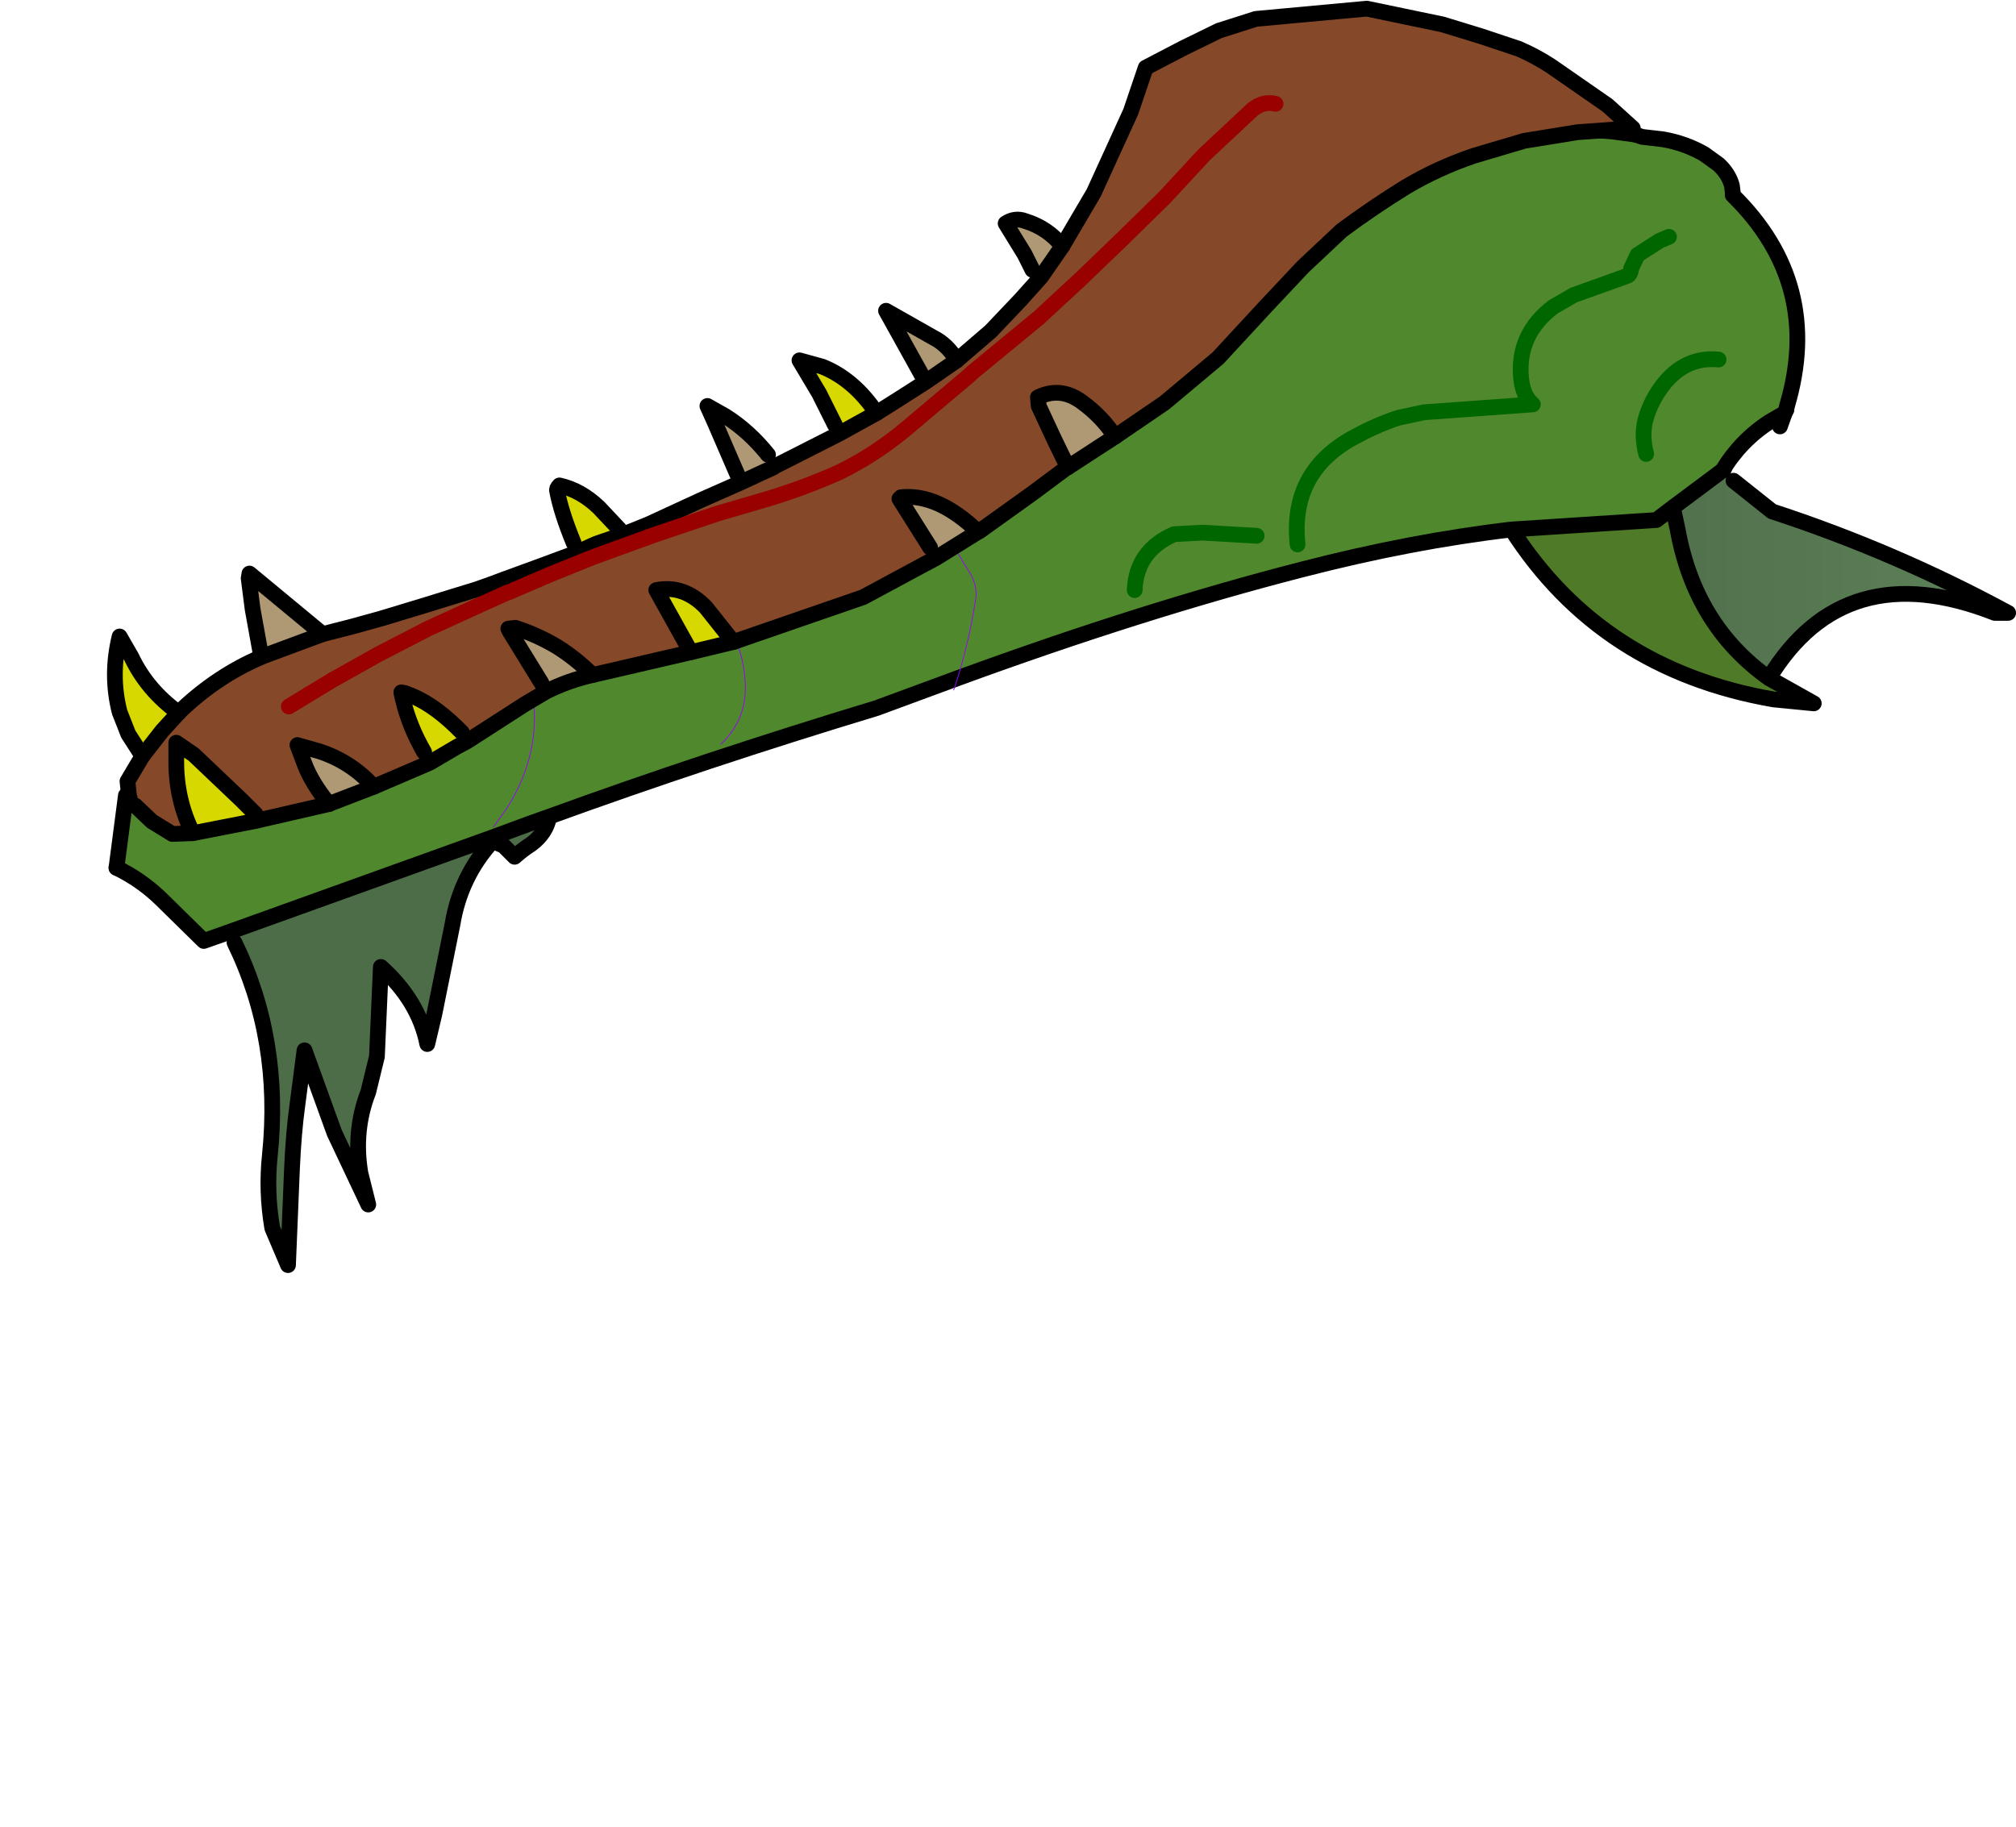 <svg xmlns:xlink="http://www.w3.org/1999/xlink" xmlns="http://www.w3.org/2000/svg" height="116.1px" width="128.1px">
  <g transform="matrix(1.0, 0.0, 0.0, 1.0, 7.4, 8.15)">
    <g data-characterId="1611" height="80.9" transform="matrix(1.0, 0.0, 0.0, 1.0, -0.6, -8.15)" width="121.3" xlink:href="#shape0"><g id="shape0" transform="matrix(1.0, 0.0, 0.0, 1.0, 0.6, 8.15)">
      <path d="M96.5 0.4 L96.95 0.55 98.25 0.7 Q99.7 0.95 100.9 1.65 L101.8 2.3 Q102.45 2.9 102.65 3.65 L102.7 4.05 102.7 4.25 Q108.45 9.9 106.15 17.65 L106.1 17.9 106.0 18.1 105.05 18.65 Q103.2 19.85 102.05 21.75 L98.9 24.1 97.85 24.9 88.65 25.5 Q82.25 26.25 75.3 28.05 65.2 30.65 53.45 34.95 54.2 32.5 54.6 29.9 54.75 28.95 54.0 27.9 L53.4 26.9 Q52.75 25.25 53.75 23.65 54.55 22.45 55.7 21.9 56.9 21.35 57.65 20.2 56.9 21.35 55.7 21.9 54.55 22.45 53.75 23.65 52.75 25.25 53.4 26.9 L54.0 27.9 Q54.75 28.95 54.6 29.9 54.2 32.5 53.45 34.95 L48.3 36.85 Q37.4 40.15 27.5 43.75 L26.1 44.25 23.8 45.1 7.25 51.05 5.55 51.65 2.8 48.95 Q1.55 47.75 0.0 47.0 L0.6 42.4 Q13.25 34.95 27.7 31.0 39.5 27.65 50.15 21.3 61.45 14.5 71.9 6.4 80.95 -0.7 92.8 0.05 L95.0 0.2 96.5 0.4 M101.8 14.7 Q99.8 14.5 98.4 16.15 97.5 17.25 97.15 18.55 96.9 19.55 97.2 20.7 96.9 19.55 97.15 18.55 97.5 17.25 98.4 16.15 99.8 14.5 101.8 14.7 M98.65 6.9 L98.05 7.15 96.65 8.05 96.25 8.9 Q96.2 9.35 95.95 9.4 L92.6 10.6 91.3 11.35 Q89.0 13.1 89.25 15.85 89.35 17.0 90.0 17.55 L83.1 18.05 81.45 18.4 Q80.1 18.85 78.8 19.55 74.55 21.75 75.05 26.45 74.55 21.75 78.8 19.55 80.1 18.85 81.45 18.4 L83.1 18.05 90.0 17.55 Q89.35 17.0 89.25 15.85 89.0 13.1 91.3 11.35 L92.6 10.6 95.95 9.4 Q96.2 9.35 96.25 8.9 L96.65 8.05 98.05 7.15 98.65 6.9 M72.45 25.9 L69.0 25.7 67.2 25.8 Q64.8 26.85 64.7 29.35 64.8 26.85 67.2 25.8 L69.0 25.7 72.45 25.9 M38.4 39.15 Q40.1 37.55 39.95 35.2 39.85 33.2 38.8 31.4 39.85 33.2 39.95 35.2 40.1 37.55 38.4 39.15 M23.95 44.4 L24.75 43.3 Q27.6 38.9 25.95 33.9 27.6 38.9 24.75 43.3 L23.95 44.4" fill="#50882d" fill-rule="evenodd" stroke="none"/>
      <path d="M105.0 34.95 L107.85 36.55 105.3 36.3 Q94.35 34.4 88.65 25.5 L97.85 24.9 98.9 24.1 99.2 25.5 Q100.3 31.6 105.0 34.95" fill="#4f7b28" fill-rule="evenodd" stroke="none"/>
      <path d="M102.05 21.75 L102.15 21.65 102.75 22.4 105.2 24.35 Q113.0 26.9 120.2 30.8 L119.35 30.8 Q109.8 27.05 105.0 34.95 100.3 31.6 99.2 25.5 L98.9 24.1 102.05 21.75 M27.5 43.75 Q27.3 44.8 26.35 45.5 25.8 45.85 25.3 46.3 L24.6 45.6 23.9 45.3 Q21.85 47.55 21.35 50.6 L20.2 56.3 19.75 58.2 Q19.2 55.45 16.8 53.3 L16.55 59.0 16.0 61.25 Q15.05 63.7 15.5 66.4 L16.0 68.4 13.85 63.85 11.95 58.6 11.8 59.75 11.5 62.05 Q11.25 63.85 11.15 66.2 L10.9 72.25 9.9 69.9 Q9.5 67.55 9.75 65.25 10.5 57.9 7.5 51.75 L7.25 51.05 23.8 45.1 26.1 44.25 27.5 43.75" fill="url(#gradient0)" fill-rule="evenodd" stroke="none"/>
      <path d="M96.5 0.4 L96.95 0.55 98.25 0.7 Q99.7 0.95 100.9 1.65 L101.8 2.3 Q102.45 2.9 102.65 3.65 L102.7 4.05 102.7 4.25 Q108.45 9.9 106.15 17.65 L106.1 17.9 M106.0 18.1 L105.7 18.95 M102.05 21.75 L102.15 21.65 M102.75 22.4 L105.2 24.35 Q113.0 26.9 120.2 30.8 L119.35 30.8 Q109.8 27.05 105.0 34.95 L107.85 36.55 105.3 36.3 Q94.35 34.4 88.65 25.5 82.25 26.25 75.3 28.05 65.2 30.65 53.45 34.95 L48.3 36.85 Q37.4 40.15 27.5 43.75 27.3 44.8 26.35 45.5 25.8 45.85 25.3 46.3 L24.6 45.6 23.9 45.3 Q21.85 47.55 21.35 50.6 L20.2 56.3 19.75 58.2 Q19.2 55.45 16.8 53.3 L16.55 59.0 16.0 61.25 Q15.05 63.7 15.5 66.4 L16.0 68.4 13.85 63.85 11.95 58.6 11.8 59.75 11.5 62.05 Q11.25 63.85 11.15 66.2 L10.9 72.25 9.9 69.9 Q9.5 67.55 9.75 65.25 10.5 57.9 7.5 51.75 M98.9 24.1 L97.85 24.9 88.65 25.5 M102.05 21.75 L98.9 24.1 99.2 25.5 Q100.3 31.6 105.0 34.95 M7.25 51.05 L5.55 51.65 2.8 48.95 Q1.55 47.75 0.0 47.0 M27.5 43.75 L26.1 44.25 23.8 45.1 7.25 51.05" fill="none" stroke="#000000" stroke-linecap="round" stroke-linejoin="round" stroke-width="1.0"/>
      <path d="M75.05 26.45 Q74.55 21.75 78.8 19.55 80.1 18.85 81.45 18.4 L83.1 18.05 90.0 17.55 Q89.35 17.0 89.25 15.85 89.0 13.1 91.3 11.35 L92.6 10.6 95.95 9.4 Q96.2 9.35 96.25 8.9 L96.65 8.05 98.05 7.15 98.65 6.9 M97.2 20.7 Q96.9 19.55 97.15 18.55 97.5 17.25 98.4 16.15 99.8 14.5 101.8 14.7 M64.7 29.35 Q64.8 26.85 67.2 25.8 L69.0 25.7 72.45 25.9" fill="none" stroke="#006600" stroke-linecap="round" stroke-linejoin="round" stroke-width="1.0"/>
      <path d="M106.1 17.9 L106.0 18.1 105.05 18.65 Q103.2 19.85 102.05 21.75 M0.0 47.0 L0.6 42.4 Q13.25 34.95 27.7 31.0 39.5 27.65 50.15 21.3 61.45 14.5 71.9 6.4 80.95 -0.7 92.8 0.05 L95.0 0.2 96.5 0.4" fill="none" stroke="#000000" stroke-linecap="round" stroke-linejoin="round" stroke-width="1.0"/>
      <path d="M53.45 34.95 L53.2 35.7 M57.65 20.2 Q56.9 21.35 55.7 21.9 54.55 22.45 53.75 23.65 52.75 25.25 53.4 26.9 L54.0 27.9 Q54.75 28.95 54.6 29.9 54.2 32.5 53.45 34.95 M38.8 31.4 Q39.85 33.2 39.95 35.2 40.1 37.55 38.4 39.15 M25.95 33.9 Q27.6 38.9 24.75 43.3 L23.95 44.4" fill="none" stroke="#9900ff" stroke-linecap="round" stroke-linejoin="round" stroke-width="0.05"/>
      <path d="M10.95 36.75 L13.75 35.05 16.7 33.4 19.8 31.8 23.3 30.2 24.85 29.5 24.9 29.5 27.45 28.4 29.55 27.55 30.3 27.25 34.15 25.85 38.15 24.5 41.4 23.55 Q43.85 22.8 45.95 21.85 48.1 20.8 50.05 19.2 L54.2 15.7 54.35 15.55 58.6 12.05 61.3 9.55 63.95 7.0 66.6 4.4 69.1 1.7 72.2 -1.2 Q72.9 -1.75 73.65 -1.55 72.9 -1.75 72.2 -1.2 L69.1 1.7 66.6 4.4 63.95 7.0 61.3 9.55 58.6 12.05 54.35 15.55 54.2 15.7 50.05 19.2 Q48.1 20.8 45.95 21.85 43.85 22.8 41.4 23.55 L38.15 24.5 34.15 25.85 30.3 27.25 29.55 27.55 27.45 28.4 24.9 29.5 24.85 29.5 23.3 30.2 19.8 31.8 16.7 33.4 13.75 35.05 10.95 36.75 M60.1 7.5 L62.1 4.1 64.45 -1.05 65.4 -3.85 67.8 -5.1 70.05 -6.2 72.4 -6.95 79.45 -7.6 84.25 -6.6 86.7 -5.85 89.1 -5.05 Q90.15 -4.6 91.15 -3.95 L94.75 -1.45 96.35 0.0 92.85 0.25 89.45 0.8 86.25 1.75 Q83.9 2.55 81.9 3.75 79.8 5.05 77.85 6.5 L75.4 8.8 73.05 11.3 70.0 14.6 66.6 17.45 63.45 19.6 Q62.65 18.35 61.35 17.4 60.0 16.4 58.55 17.1 L58.6 17.65 59.6 19.8 60.45 21.55 60.35 21.6 58.2 23.2 54.85 25.6 54.75 25.65 Q52.2 23.2 49.85 23.45 L49.75 23.55 51.7 26.65 52.1 27.3 51.35 27.7 47.45 29.8 39.2 32.65 37.45 30.45 Q36.05 29.0 34.3 29.35 L36.5 33.3 30.25 34.75 Q29.2 33.7 28.0 32.95 26.75 32.2 25.35 31.75 L24.9 31.8 25.0 32.0 27.0 35.25 27.3 35.8 25.95 36.6 22.3 38.95 21.95 38.4 Q20.35 36.75 18.85 36.1 L18.35 35.9 18.2 36.3 Q18.6 38.0 19.55 39.65 L19.85 40.35 16.35 41.85 Q14.9 40.25 12.9 39.6 L11.5 39.2 11.95 40.4 Q12.4 41.6 13.5 42.95 L9.15 43.95 8.95 44.0 8.85 43.6 7.95 42.7 4.9 39.8 3.8 39.05 3.8 40.25 Q3.8 42.7 4.85 44.8 L3.55 44.85 2.25 44.05 1.2 43.05 0.85 42.6 0.8 42.45 0.7 41.5 1.65 39.9 2.9 38.3 3.95 37.15 4.2 36.9 Q6.45 34.8 9.1 33.65 L9.2 33.6 13.1 32.15 15.05 31.65 16.85 31.15 17.35 31.0 20.15 30.15 20.3 30.1 22.9 29.3 23.75 29.0 24.55 28.7 27.15 27.75 29.3 26.95 30.05 26.6 30.5 26.4 32.25 25.8 33.85 25.15 37.1 23.65 39.7 22.5 41.75 21.55 41.8 21.5 42.1 21.35 42.4 21.2 45.95 19.4 46.4 19.15 48.3 18.1 49.65 17.25 51.45 16.1 53.4 14.75 55.55 12.9 57.45 10.9 58.75 9.45 59.2 8.8 60.1 7.5 M18.35 35.9 L18.1 35.85 18.2 36.3 18.1 35.85 18.35 35.9" fill="#854929" fill-rule="evenodd" stroke="none"/>
      <path d="M60.1 7.5 L59.2 8.8 58.75 9.45 58.2 9.0 57.7 8.0 56.5 6.05 Q57.1 5.65 57.75 5.9 59.2 6.35 60.1 7.5 M53.4 14.75 L51.45 16.1 51.15 15.65 48.9 11.6 51.9 13.3 Q52.8 13.75 53.4 14.75 M41.75 21.55 L39.7 22.5 39.45 22.0 38.0 18.65 38.7 18.3 Q40.2 19.25 41.4 20.75 L41.75 21.55 M13.1 32.15 L9.2 33.6 8.65 30.55 8.4 28.6 8.45 28.3 13.1 32.15 M13.5 42.95 Q12.4 41.6 11.95 40.4 L11.5 39.2 12.9 39.6 Q14.9 40.25 16.35 41.85 L13.75 42.85 13.5 42.95 M27.3 35.8 L27.0 35.25 25.0 32.0 24.9 31.8 25.35 31.75 Q26.75 32.2 28.0 32.95 29.2 33.7 30.25 34.75 28.7 35.1 27.3 35.8 M52.1 27.3 L51.7 26.65 49.75 23.55 49.85 23.45 Q52.2 23.2 54.75 25.65 L52.1 27.3 M60.45 21.55 L59.6 19.8 58.6 17.65 58.55 17.1 Q60.0 16.4 61.35 17.4 62.65 18.35 63.45 19.6 L60.45 21.55" fill="#af9874" fill-rule="evenodd" stroke="none"/>
      <path d="M48.3 18.1 L46.4 19.15 45.65 18.85 44.65 16.85 43.4 14.75 44.85 15.15 Q46.85 15.95 48.3 18.1 M32.25 25.8 L30.5 26.4 30.05 26.6 29.3 26.95 29.05 26.35 Q28.25 24.4 28.0 23.05 27.95 22.9 28.15 22.7 29.5 23.0 30.65 24.1 L32.25 25.8 M3.95 37.15 L2.9 38.3 1.65 39.9 0.75 38.5 0.2 37.1 Q-0.4 34.75 0.2 32.3 L0.95 33.6 Q1.95 35.7 3.95 37.15 M4.85 44.8 Q3.8 42.7 3.8 40.25 L3.8 39.05 4.9 39.8 7.95 42.7 8.85 43.6 8.95 44.0 4.85 44.8 M19.85 40.35 L19.55 39.65 Q18.6 38.0 18.2 36.3 L18.35 35.9 18.85 36.1 Q20.35 36.75 21.95 38.4 L22.3 38.95 21.65 39.3 19.95 40.3 19.85 40.35 M36.5 33.3 L34.3 29.35 Q36.05 29.0 37.45 30.45 L39.2 32.65 36.5 33.3" fill="#d8d801" fill-rule="evenodd" stroke="none"/>
      <path d="M63.45 19.6 L66.6 17.45 70.0 14.6 73.05 11.3 75.4 8.8 77.85 6.5 Q79.8 5.05 81.9 3.75 83.9 2.55 86.25 1.75 L89.45 0.8 92.85 0.25 96.35 0.0 94.75 -1.45 91.15 -3.95 Q90.15 -4.6 89.1 -5.05 L86.7 -5.85 84.25 -6.6 79.45 -7.6 72.4 -6.95 70.05 -6.2 67.8 -5.1 65.4 -3.85 64.45 -1.05 62.1 4.1 60.1 7.5 59.2 8.8 58.75 9.45 57.45 10.9 55.55 12.9 53.4 14.75 51.45 16.1 49.65 17.25 48.3 18.1 46.4 19.15 45.95 19.4 42.4 21.2 42.1 21.35 41.8 21.5 41.75 21.55 39.7 22.5 37.1 23.65 33.85 25.15 32.25 25.8 30.5 26.4 30.05 26.6 29.3 26.95 27.15 27.75 24.55 28.7 23.75 29.0 22.9 29.3 20.3 30.1 20.15 30.15 17.35 31.0 16.85 31.15 15.05 31.65 13.1 32.15 9.2 33.6 9.1 33.65 Q6.45 34.8 4.2 36.9 L3.95 37.15 2.9 38.3 1.65 39.9 0.7 41.5 0.8 42.45 0.85 42.6 0.8 42.55 0.8 42.45 M1.2 43.05 L2.25 44.05 3.55 44.85 4.85 44.8 8.95 44.0 9.15 43.95 13.5 42.95 13.75 42.85 16.35 41.85 19.85 40.35 19.95 40.3 21.65 39.3 22.3 38.95 25.95 36.6 27.3 35.8 Q28.7 35.1 30.25 34.75 L36.5 33.3 39.2 32.65 47.45 29.8 51.35 27.7 52.1 27.3 54.75 25.65 54.85 25.6 58.2 23.2 60.35 21.6 60.45 21.55 63.45 19.6" fill="none" stroke="#000000" stroke-linecap="round" stroke-linejoin="round" stroke-width="1.0"/>
      <path d="M4.85 44.8 Q3.8 42.7 3.8 40.25 L3.8 39.05 4.9 39.8 7.95 42.7 8.85 43.6 M13.5 42.95 Q12.4 41.6 11.95 40.4 L11.5 39.2 12.9 39.6 Q14.9 40.25 16.35 41.85 M19.55 39.65 Q18.6 38.0 18.2 36.3 L18.1 35.85 18.35 35.9 18.85 36.1 Q20.35 36.75 21.95 38.4 M27.0 35.25 L25.0 32.0 24.9 31.8 25.35 31.75 Q26.75 32.2 28.0 32.95 29.2 33.7 30.25 34.75 M36.5 33.3 L34.3 29.35 Q36.05 29.0 37.45 30.45 L39.2 32.65 M51.7 26.65 L49.75 23.55 49.85 23.45 Q52.2 23.2 54.75 25.65 M60.45 21.55 L59.6 19.8 58.6 17.65 58.55 17.1 Q60.0 16.4 61.35 17.4 62.65 18.35 63.45 19.6 M60.1 7.5 Q59.2 6.35 57.75 5.9 57.1 5.65 56.5 6.05 L57.7 8.0 58.2 9.0 M48.3 18.1 Q46.85 15.95 44.85 15.15 L43.4 14.75 44.65 16.85 45.65 18.85 M41.4 20.75 Q40.2 19.25 38.7 18.3 L37.55 17.65 38.0 18.65 39.45 22.0 M53.4 14.75 Q52.8 13.75 51.9 13.3 L48.9 11.6 51.15 15.65 M32.25 25.8 L30.65 24.1 Q29.5 23.0 28.15 22.7 27.95 22.9 28.0 23.05 28.25 24.4 29.05 26.35 M13.1 32.15 L8.45 28.3 8.4 28.6 8.65 30.55 9.2 33.6 M3.95 37.15 Q1.95 35.7 0.95 33.6 L0.2 32.3 Q-0.4 34.75 0.2 37.1 L0.75 38.5 1.65 39.9" fill="none" stroke="#000000" stroke-linecap="round" stroke-linejoin="round" stroke-width="1.0"/>
      <path d="M73.65 -1.55 Q72.9 -1.75 72.2 -1.2 L69.1 1.7 66.6 4.4 63.95 7.0 61.3 9.55 58.6 12.05 54.35 15.55 54.2 15.7 50.05 19.2 Q48.1 20.8 45.95 21.85 43.85 22.8 41.4 23.55 L38.15 24.5 34.15 25.85 30.3 27.25 29.55 27.55 27.45 28.4 24.9 29.5 24.85 29.5 23.3 30.2 19.8 31.8 16.7 33.4 13.75 35.05 10.95 36.75" fill="none" stroke="#990000" stroke-linecap="round" stroke-linejoin="round" stroke-width="1.0"/>
    </g>
    </g>
  </g>
  <defs>
    <linearGradient gradientTransform="matrix(0.037, 0.0, 0.0, 0.016, 123.6, -11.65)" gradientUnits="userSpaceOnUse" id="gradient0" spreadMethod="pad" x1="-819.2" x2="819.2">
      <stop offset="0.0" stop-color="#31552b" stop-opacity="0.863"/>
      <stop offset="1.0" stop-color="#41793c" stop-opacity="0.753"/>
    </linearGradient>
  </defs>
</svg>
